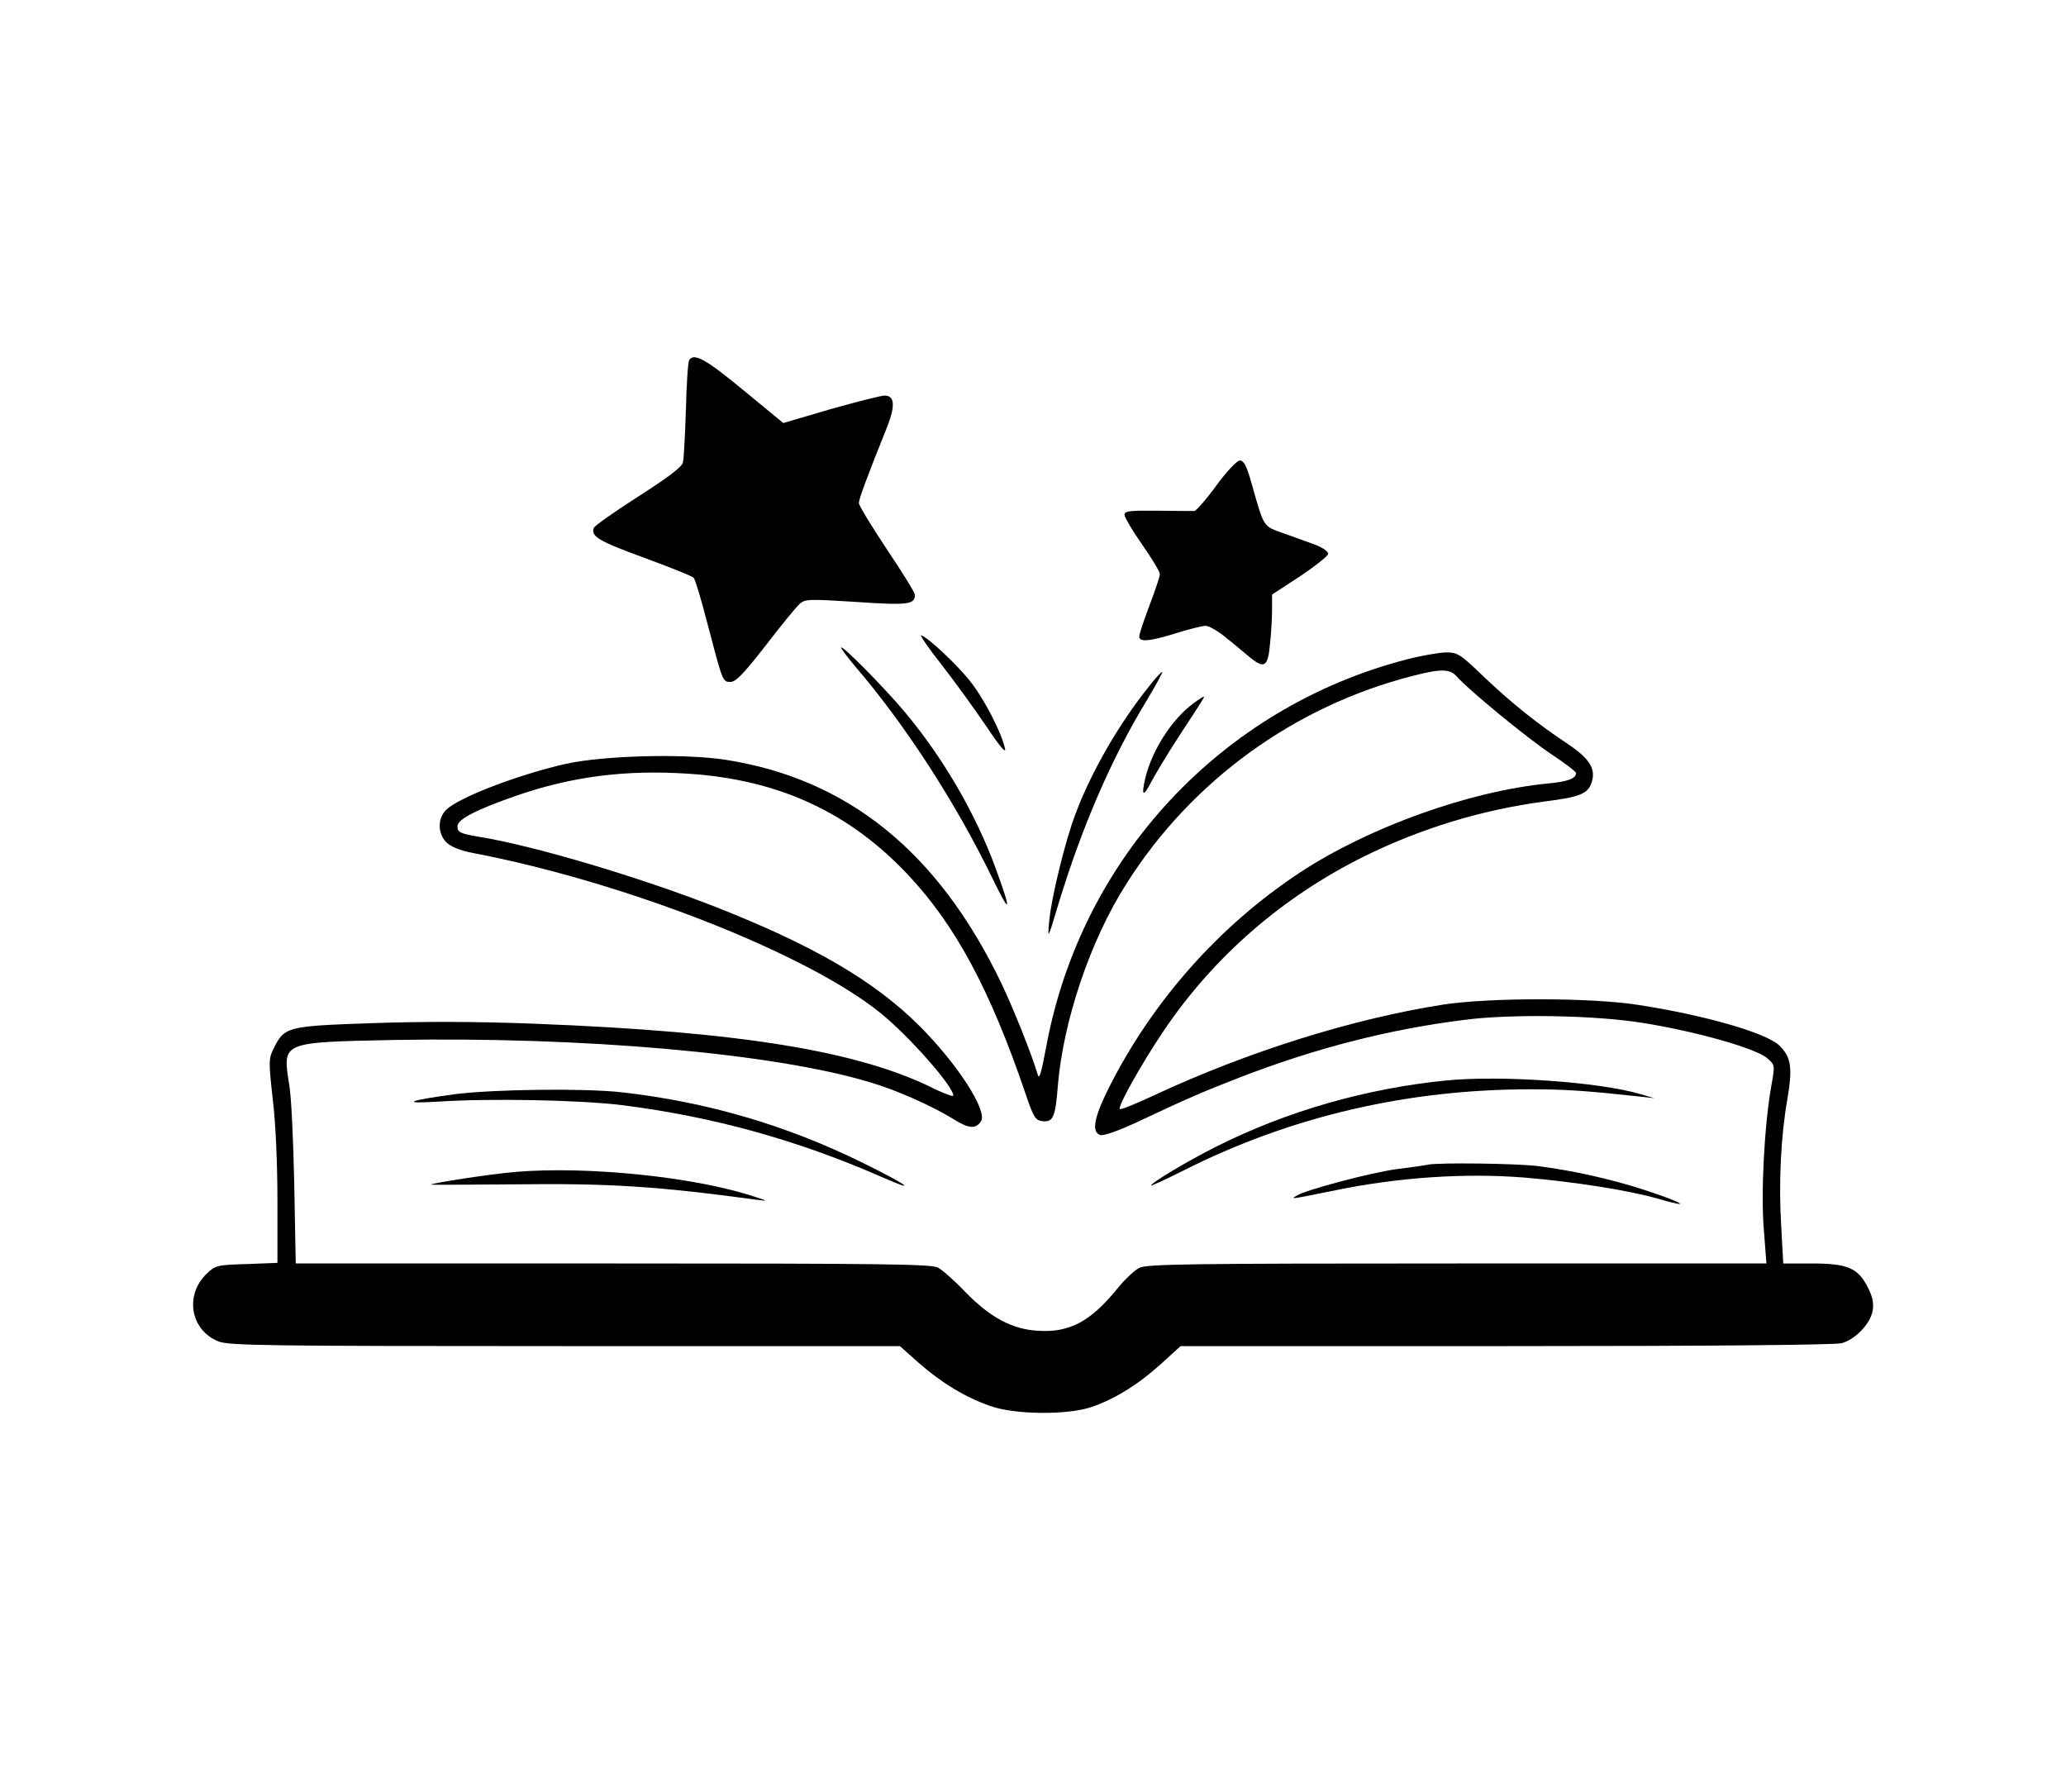 <?xml version="1.0" standalone="no"?>
<!DOCTYPE svg PUBLIC "-//W3C//DTD SVG 20010904//EN"
 "http://www.w3.org/TR/2001/REC-SVG-20010904/DTD/svg10.dtd">
<svg version="1.0" xmlns="http://www.w3.org/2000/svg"
 width="700pt" height="607pt" viewBox="0 0 700 607"
 preserveAspectRatio="xMidYMid meet">

<g transform="translate(0,607) scale(0.1,-0.1)"
fill="#000000" stroke="none">
<path d="M2335 4850 c-4 -6 -9 -82 -11 -168 -3 -86 -7 -167 -10 -178 -2 -15
-50 -51 -150 -115 -80 -51 -149 -100 -152 -107 -11 -29 16 -45 172 -102 87
-32 162 -62 166 -67 5 -4 25 -71 45 -148 54 -206 53 -205 80 -205 18 0 45 28
119 123 52 68 104 131 115 141 19 17 31 17 191 7 175 -12 200 -9 200 24 0 7
-43 77 -95 154 -52 78 -95 149 -95 157 0 13 27 87 97 261 27 70 24 103 -10
103 -12 0 -94 -21 -183 -46 l-160 -47 -135 111 c-127 105 -168 128 -184 102z"/>
<path d="M4121 4425 c-34 -47 -68 -85 -74 -86 -7 0 -63 0 -124 1 -96 1 -113
-1 -113 -14 0 -8 27 -54 60 -101 33 -47 60 -92 60 -100 0 -7 -16 -55 -35 -105
-19 -50 -35 -98 -35 -106 0 -20 34 -17 125 11 44 14 89 25 100 25 11 0 43 -18
70 -41 28 -22 63 -52 79 -65 50 -41 62 -33 69 44 4 37 7 90 7 118 l0 50 95 62
c52 35 95 69 95 76 0 8 -19 21 -42 30 -24 9 -72 26 -108 39 -72 26 -66 16
-111 175 -15 53 -25 72 -38 72 -10 0 -44 -36 -80 -85z"/>
<path d="M3192 3816 c45 -58 113 -152 151 -208 46 -69 67 -93 62 -73 -13 57
-72 170 -120 230 -47 58 -140 145 -164 153 -6 2 25 -44 71 -102z"/>
<path d="M2850 3876 c0 -4 22 -33 48 -64 169 -197 338 -458 463 -714 64 -132
68 -121 12 32 -68 185 -178 374 -309 530 -69 82 -214 229 -214 216z"/>
<path d="M4765 3836 c-627 -163 -1102 -673 -1220 -1311 -17 -91 -24 -114 -29
-95 -22 73 -82 223 -125 313 -213 441 -518 688 -931 753 -140 22 -415 15 -545
-14 -161 -37 -357 -112 -402 -154 -31 -29 -31 -81 0 -112 15 -14 45 -27 87
-35 519 -99 1137 -342 1385 -544 96 -78 245 -247 245 -278 0 -5 -27 5 -61 21
-255 129 -657 195 -1354 222 -204 8 -382 8 -557 2 -287 -10 -294 -12 -331 -86
-17 -35 -17 -44 -3 -170 10 -80 16 -218 16 -345 l0 -211 -104 -4 c-100 -3
-106 -4 -136 -33 -75 -72 -55 -191 40 -229 36 -14 154 -16 1175 -16 l1134 0
63 -56 c76 -67 158 -117 241 -146 84 -31 265 -32 346 -4 79 27 159 77 235 146
l66 60 1103 0 c692 0 1115 4 1137 10 47 13 97 66 105 110 4 26 0 47 -17 80
-33 65 -69 80 -189 80 l-97 0 -7 128 c-9 147 -1 304 21 429 18 106 13 142 -27
181 -44 43 -252 103 -479 138 -160 25 -501 25 -660 1 -306 -48 -659 -158 -979
-307 -62 -29 -114 -50 -117 -47 -8 8 75 156 150 267 170 251 402 452 678 589
193 95 399 158 612 186 126 16 149 27 161 72 10 42 -12 75 -83 123 -103 68
-189 137 -284 227 -81 78 -89 83 -130 83 -24 -1 -83 -11 -133 -24z m171 -58
c41 -46 238 -208 319 -262 47 -31 85 -60 85 -65 0 -18 -28 -29 -95 -35 -267
-26 -609 -149 -841 -302 -273 -180 -500 -436 -648 -731 -50 -100 -58 -148 -28
-158 12 -3 60 14 123 43 172 81 218 101 349 152 259 100 506 163 760 195 160
21 444 16 605 -10 182 -29 384 -86 423 -120 26 -23 26 -23 14 -91 -24 -134
-36 -363 -26 -487 l9 -117 -1048 0 c-911 0 -1052 -2 -1077 -15 -16 -8 -50 -40
-75 -71 -90 -111 -162 -149 -268 -142 -88 5 -162 45 -246 131 -36 38 -78 75
-93 83 -23 12 -188 14 -1101 14 l-1075 0 -5 268 c-3 147 -10 299 -17 337 -23
146 -29 144 351 152 642 12 1292 -45 1616 -143 89 -26 211 -80 285 -126 51
-32 75 -33 92 -6 22 36 -80 194 -209 323 -154 153 -358 272 -691 403 -255 100
-614 207 -799 237 -65 11 -75 15 -75 36 0 23 60 55 198 103 190 66 371 89 585
75 306 -20 546 -131 746 -345 159 -170 276 -388 394 -734 29 -86 35 -95 59
-98 36 -4 44 14 52 118 18 221 110 495 233 687 220 348 569 601 968 703 96 25
128 25 151 -2z"/>
<path d="M4901 2410 c-271 -27 -539 -103 -780 -224 -101 -51 -221 -123 -221
-132 0 -2 48 20 108 50 364 184 760 276 1177 276 123 0 190 -5 375 -25 l45 -5
-48 14 c-140 41 -469 64 -656 46z"/>
<path d="M1546 2364 c-159 -21 -194 -34 -66 -26 180 12 486 6 630 -12 306 -39
589 -117 875 -242 129 -57 94 -30 -60 46 -261 129 -533 208 -820 240 -125 14
-429 10 -559 -6z"/>
<path d="M4840 2125 c-8 -2 -55 -9 -105 -15 -90 -12 -313 -71 -343 -91 -20
-12 -20 -12 133 19 214 44 439 59 640 43 167 -14 353 -43 450 -71 124 -36 92
-15 -46 30 -111 36 -241 65 -359 80 -75 9 -331 12 -370 5z"/>
<path d="M1745 2100 c-83 -7 -285 -38 -285 -43 0 -1 125 0 277 1 329 4 486 -6
833 -53 32 -4 31 -3 -10 10 -201 68 -571 106 -815 85z"/>
<path d="M3894 3746 c-101 -125 -197 -291 -250 -433 -35 -92 -82 -284 -89
-363 -6 -64 -5 -64 30 54 80 263 180 496 302 696 30 50 53 93 51 94 -1 2 -22
-19 -44 -48z"/>
<path d="M4043 3687 c-72 -53 -139 -157 -162 -251 -15 -63 -8 -69 20 -14 12
23 54 93 93 153 87 133 88 135 84 135 -2 0 -18 -10 -35 -23z"/>
</g>
</svg>
